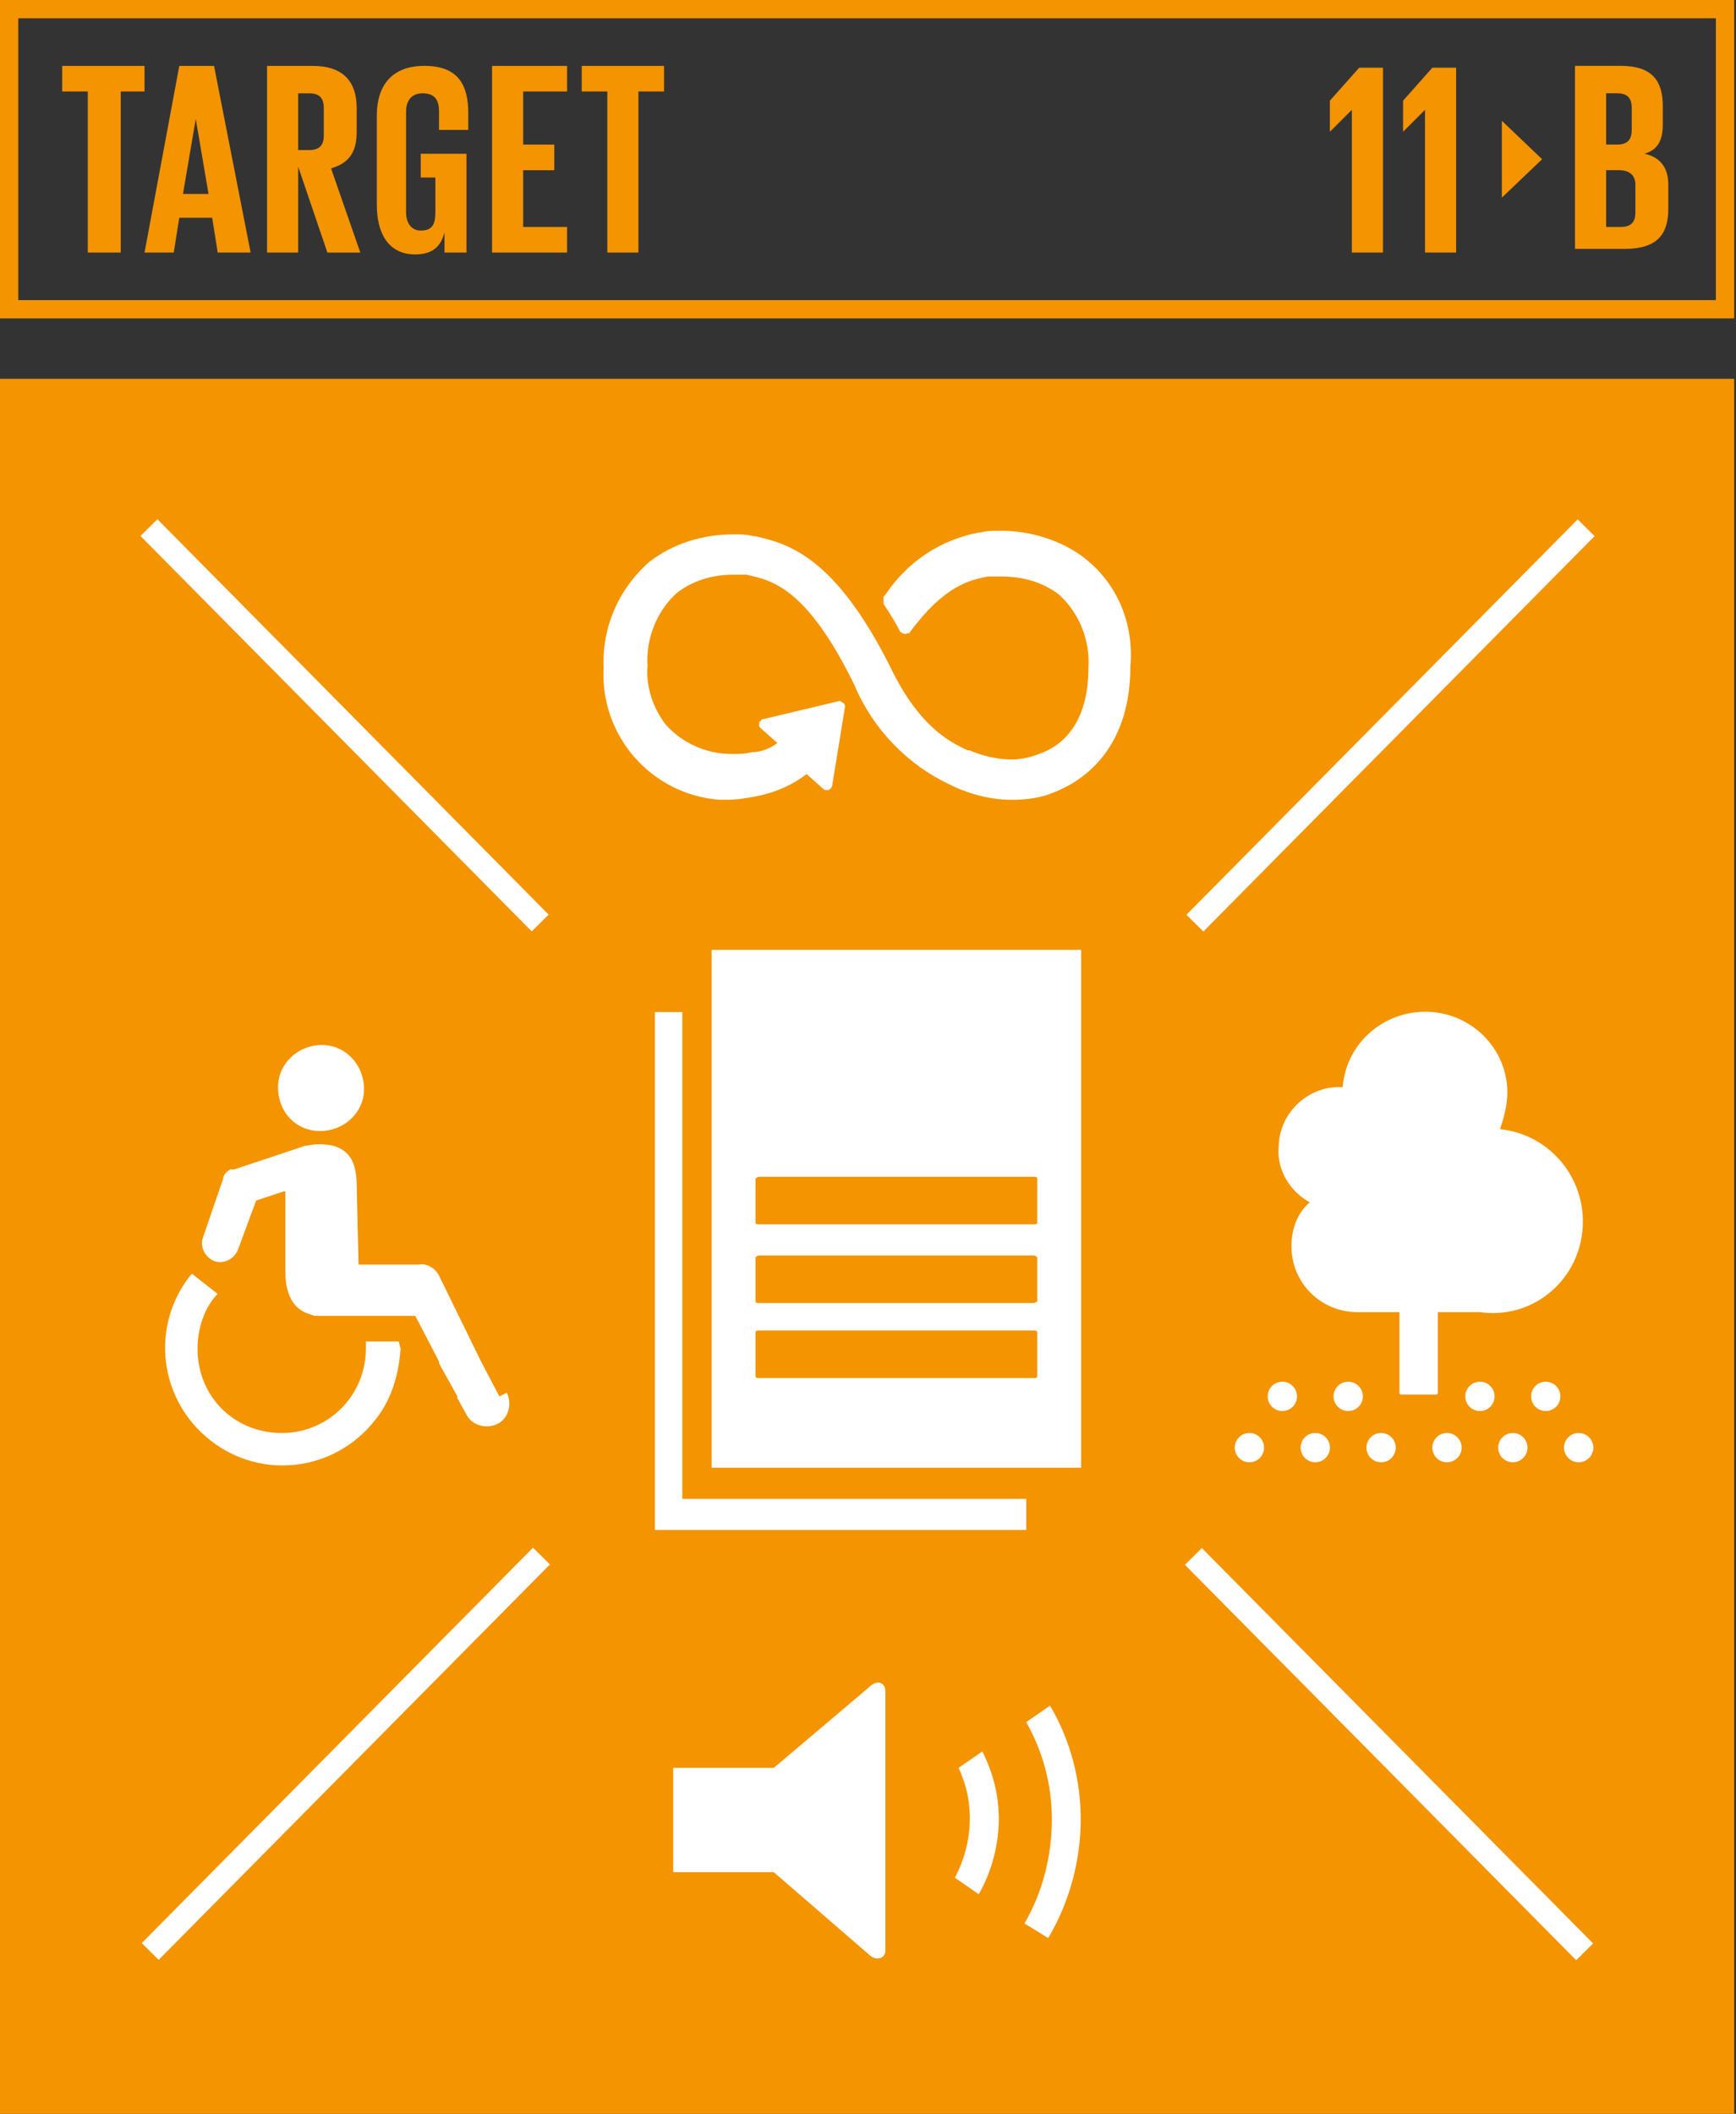 <?xml version="1.0" encoding="UTF-8"?><svg id="Capa_1" xmlns="http://www.w3.org/2000/svg" viewBox="0 0 467 568.37"><rect x="0" y="0" width="467" height="568.37" fill="#333333" stroke="none"/><defs><style>.cls-1{fill:#f49400;}.cls-2{fill:#fff;}</style></defs><path class="cls-1" d="M4.92,80.7H461.59V4.92H4.92V80.7Zm462.08,4.92H0V0H466.51V85.62h.49Z"/><polygon class="cls-1" points="16.73 17.72 38.88 17.72 38.88 24.6 32.48 24.6 32.48 67.91 23.62 67.91 23.62 24.6 16.73 24.6 16.73 17.72"/><path class="cls-1" d="M49.21,52.16h6.89l-3.44-20.18-3.44,20.18Zm-10.33,15.75l9.35-50.19h9.35l9.84,50.19h-8.86l-1.48-9.35h-8.86l-1.48,9.35h-7.87Z"/><path class="cls-1" d="M80.21,24.6v15.75h2.95c2.95,0,3.94-1.48,3.94-3.94v-7.38c0-2.95-1.48-3.94-3.94-3.94h-2.95v-.49Zm0,20.18v23.13h-8.37V17.72h12.3c8.37,0,11.81,4.43,11.81,11.32v6.4c0,5.41-1.97,8.37-6.89,9.84l7.87,22.64h-8.86l-7.87-23.13Z"/><path class="cls-1" d="M113.67,41.34h11.81v26.57h-5.91v-5.41c-.98,3.94-3.44,5.91-7.87,5.91-7.38,0-10.33-5.91-10.33-13.29V31c0-7.87,3.94-13.29,12.79-13.29,9.35,0,11.81,5.41,11.81,12.79v4.43h-7.87v-4.92c0-2.95-.98-4.92-4.43-4.92-2.95,0-4.43,1.97-4.43,4.92v27.07c0,2.95,1.48,4.92,3.94,4.92,2.95,0,3.94-1.48,3.94-4.92v-9.35h-3.94v-6.4h.49Z"/><polygon class="cls-1" points="132.37 17.72 152.55 17.72 152.55 24.6 140.74 24.6 140.74 38.88 149.11 38.88 149.11 45.77 140.74 45.77 140.74 61.02 152.55 61.02 152.55 67.91 132.37 67.91 132.37 17.72"/><polygon class="cls-1" points="156.49 17.72 178.63 17.72 178.63 24.6 171.74 24.6 171.74 67.91 163.38 67.91 163.38 24.6 156.49 24.6 156.49 17.72"/><path class="cls-1" d="M432.06,45.27v15.75h3.94c2.95,0,3.94-1.48,3.94-3.94v-7.38c0-2.46-1.48-3.94-4.43-3.94h-3.44v-.49Zm0-6.4h2.95c2.95,0,3.94-1.48,3.94-3.94v-5.91c0-2.95-1.48-3.94-3.94-3.94h-2.95v13.78Zm-8.37-21.16h12.3c8.37,0,11.32,3.94,11.32,10.83v4.92c0,4.43-1.48,6.89-4.92,7.87,4.43,.98,6.4,3.94,6.4,8.37v6.4c0,6.89-2.95,10.83-11.81,10.83h-13.29V17.72Z"/><polygon class="cls-1" points="372.03 17.72 372.03 67.91 363.66 67.91 363.66 29.53 357.75 35.43 357.75 27.07 365.63 18.21 372.03 18.21 372.03 17.72"/><polygon class="cls-1" points="391.71 17.72 391.71 67.91 383.34 67.91 383.34 29.53 377.44 35.43 377.44 27.07 385.31 18.21 391.71 18.21 391.71 17.72"/><polygon class="cls-1" points="404.01 32.48 404.01 53.15 414.84 42.81 404.01 32.48"/><g><rect class="cls-1" y="101.86" width="466.51" height="466.51"/><polygon class="cls-2" points="183.55 272.13 176.17 272.13 176.17 411.39 276.07 411.39 276.07 403.03 183.55 403.03 183.55 272.13"/><path class="cls-2" d="M279.02,328.72c0,.49-.49,.49-.98,.49h-73.81c-.49,0-.98,0-.98-.49v-11.81s.49-.49,.98-.49h73.81c.49,0,.98,0,.98,.49v11.81Zm0,21.16s-.49,.49-.98,.49h-73.81c-.49,0-.98,0-.98-.49v-11.81s.49-.49,.98-.49h73.81c.49,0,.98,.49,.98,.49v11.81Zm0,20.18c0,.49-.49,.49-.98,.49h-73.81c-.49,0-.98,0-.98-.49v-11.81c0-.49,.49-.49,.98-.49h73.81c.49,0,.98,0,.98,.49v11.81Zm-87.59,24.6h99.4V255.4h-99.4v139.26Z"/><path class="cls-2" d="M291.81,150.09c-6.4-4.92-14.76-7.38-22.64-7.38-1.97,0-3.94,0-5.41,.49h-.49c-10.33,1.97-19.19,7.87-25.1,16.73l-.49,.49v1.97c1.97,2.95,3.44,5.41,4.43,7.38,.49,.49,1.48,.98,1.97,.49h.49c9.35-12.79,16.24-14.27,21.16-15.26h3.44c5.91,0,11.32,1.48,15.75,4.92,5.41,4.92,8.37,12.3,7.87,19.68,0,15.26-7.38,21.16-13.29,23.13-2.46,.98-4.92,1.48-7.38,1.48-3.94,0-7.87-.98-11.32-2.46h-.49c-5.41-2.46-13.29-6.89-20.67-22.14-15.25-30.51-28.05-33.46-36.42-35.43h-.49c-1.97-.49-3.44-.49-5.41-.49-8.37,0-16.24,2.46-22.64,7.38-8.37,7.38-12.79,17.72-12.3,28.54-.98,18.21,12.79,33.95,31,35.43h2.46c2.46,0,5.41-.49,7.87-.98,4.92-.98,9.35-2.95,13.29-5.91l4.43,3.94c.49,.49,1.48,.49,1.97,0,0,0,.49-.49,.49-.98l3.44-21.16q0-.49-.49-.98c-.49,0-.49-.49-.98-.49l-20.67,4.92q-.49,0-.49,.49c-.49,0-.49,.49-.49,.98s0,.49,.49,.98l4.43,3.94c-1.97,1.48-4.43,2.46-6.89,2.46-1.97,.49-3.44,.49-5.41,.49-6.89,0-13.29-2.95-17.72-7.87-3.44-4.43-5.41-10.33-4.92-15.75-.49-7.38,2.46-14.76,7.87-19.68,4.43-3.44,9.84-4.92,15.25-4.92h3.44c6.89,1.48,16.24,3.44,29.03,29.53,4.92,11.81,14.27,21.65,26.08,27.07,4.92,2.46,10.83,3.94,16.24,3.94,3.94,0,7.87-.49,11.32-1.97,6.4-2.46,20.67-10.33,20.67-33.95,.98-11.32-3.44-22.14-12.3-29.03"/><path class="cls-2" d="M376.95,351.36h9.35c.49,0,.49,.49,.49,.49v22.64c0,.49-.49,.49-.49,.49h-9.35c-.49,0-.49-.49-.49-.49v-22.64c-.49,0,0-.49,.49-.49"/><path class="cls-2" d="M343.98,308.54c0-8.86,7.38-16.24,16.24-16.24h.98c.98-12.3,11.81-21.16,24.11-20.18,11.32,.98,20.18,10.33,20.18,21.65,0,3.44-.98,6.89-1.97,9.84,13.78,1.48,23.62,13.78,22.14,27.56-1.48,13.78-13.78,23.62-27.56,21.65h-32.97c-9.84,0-17.72-7.87-17.72-17.72,0-4.43,1.48-8.86,4.92-11.81-5.41-2.95-8.86-8.86-8.37-14.76"/><path class="cls-2" d="M336.1,385.31c2.17,0,3.94,1.76,3.94,3.94s-1.76,3.94-3.94,3.94-3.94-1.76-3.94-3.94,1.76-3.94,3.94-3.94"/><path class="cls-2" d="M353.82,385.31c2.17,0,3.94,1.76,3.94,3.94s-1.76,3.94-3.94,3.94-3.94-1.76-3.94-3.94,1.76-3.94,3.94-3.94"/><path class="cls-2" d="M371.53,385.31c2.17,0,3.94,1.76,3.94,3.94s-1.76,3.94-3.94,3.94-3.94-1.76-3.94-3.94,1.76-3.94,3.94-3.94"/><path class="cls-2" d="M389.25,385.31c2.17,0,3.94,1.76,3.94,3.94s-1.76,3.94-3.94,3.94-3.94-1.76-3.94-3.94,1.76-3.94,3.94-3.94"/><path class="cls-2" d="M406.96,385.31c2.17,0,3.94,1.76,3.94,3.94s-1.76,3.94-3.94,3.94-3.94-1.76-3.94-3.94,1.76-3.94,3.94-3.94"/><path class="cls-2" d="M424.68,385.31c2.17,0,3.94,1.76,3.94,3.94s-1.76,3.94-3.94,3.94-3.94-1.76-3.94-3.94,1.76-3.94,3.94-3.94"/><path class="cls-2" d="M344.96,371.53c2.17,0,3.94,1.76,3.94,3.94s-1.76,3.94-3.94,3.94-3.94-1.76-3.94-3.94,1.76-3.94,3.94-3.94"/><path class="cls-2" d="M362.68,371.53c2.17,0,3.94,1.76,3.94,3.94s-1.76,3.94-3.94,3.94-3.94-1.76-3.94-3.94,1.76-3.94,3.94-3.94"/><path class="cls-2" d="M398.11,371.53c2.17,0,3.94,1.76,3.94,3.94s-1.76,3.94-3.94,3.94-3.94-1.76-3.94-3.94,1.76-3.94,3.94-3.94"/><path class="cls-2" d="M415.82,371.53c2.17,0,3.94,1.76,3.94,3.94s-1.76,3.94-3.94,3.94-3.94-1.76-3.94-3.94,1.76-3.94,3.94-3.94"/><rect class="cls-2" x="299.26" y="191.86" width="149.6" height="6.4" transform="translate(-27.72 323.67) rotate(-45.29)"/><rect class="cls-2" x="370.45" y="396.89" width="6.4" height="149.6" transform="translate(-223.73 399.32) rotate(-44.71)"/><rect class="cls-2" x="89.49" y="120.23" width="6.4" height="149.6" transform="translate(-110.39 121.63) rotate(-44.71)"/><rect class="cls-2" x="18.24" y="468.36" width="149.6" height="6.4" transform="translate(-307.55 205.94) rotate(-45.29)"/><path class="cls-2" d="M86.12,304.12c6.4,0,11.81-4.92,11.81-11.32s-4.92-11.81-11.32-11.81-11.81,4.92-11.81,11.32c0,6.89,4.92,11.81,11.32,11.81"/><path class="cls-2" d="M134.34,375.47l-4.92-9.35-11.32-23.13c-.98-1.97-3.44-3.44-5.41-2.95h-16.24l-.49-20.67c0-6.4-1.48-9.84-6.4-11.32-2.46-.49-4.92-.49-6.89,0h-.49l-19.19,6.4h-.98c-.98,.49-1.97,1.48-1.97,2.46l-5.41,15.75c-.98,2.46,.49,5.41,2.95,6.4,2.46,.98,5.41-.49,6.4-2.95l4.92-13.29,7.38-2.46h.49v21.65c0,4.92,1.48,9.84,6.4,11.32l1.48,.49h27.07l6.4,12.3v.49l2.46,4.43,2.46,4.43v.49l2.46,4.43c1.48,2.95,5.41,3.94,8.37,2.46,2.95-1.48,3.94-5.41,2.46-8.37l-1.97,.98Z"/><path class="cls-2" d="M107.28,360.71h-8.86v1.97c0,12.3-9.84,22.64-22.64,22.64s-22.64-9.84-22.64-22.64c0-4.92,1.48-10.33,4.92-14.27l.49-.49-6.89-5.41-.49,.49c-10.83,13.78-8.37,33.46,5.41,44.29,13.78,10.83,33.46,8.37,44.29-5.41,4.43-5.41,6.4-12.3,6.89-19.19l-.49-1.97Z"/><path class="cls-2" d="M233.75,453.71l-25.59,21.65h-27.07v28.05h27.07l25.59,22.14c1.97,1.97,4.43,.98,4.43-.98v-69.88c0-1.97-1.97-3.44-4.43-.98"/><path class="cls-2" d="M257.86,475.37c4.43,9.35,3.94,20.18-.98,29.53l6.4,4.43c3.44-5.91,5.41-13.29,5.41-20.18,0-6.4-1.48-12.3-4.43-18.21l-6.4,4.43Z"/><path class="cls-2" d="M276.07,463.06c4.43,7.87,6.89,16.73,6.89,26.08,0,9.84-2.46,19.68-7.38,28.05l6.4,3.94c11.32-19.19,11.81-43.3,.49-62.5l-6.4,4.43Z"/></g></svg>